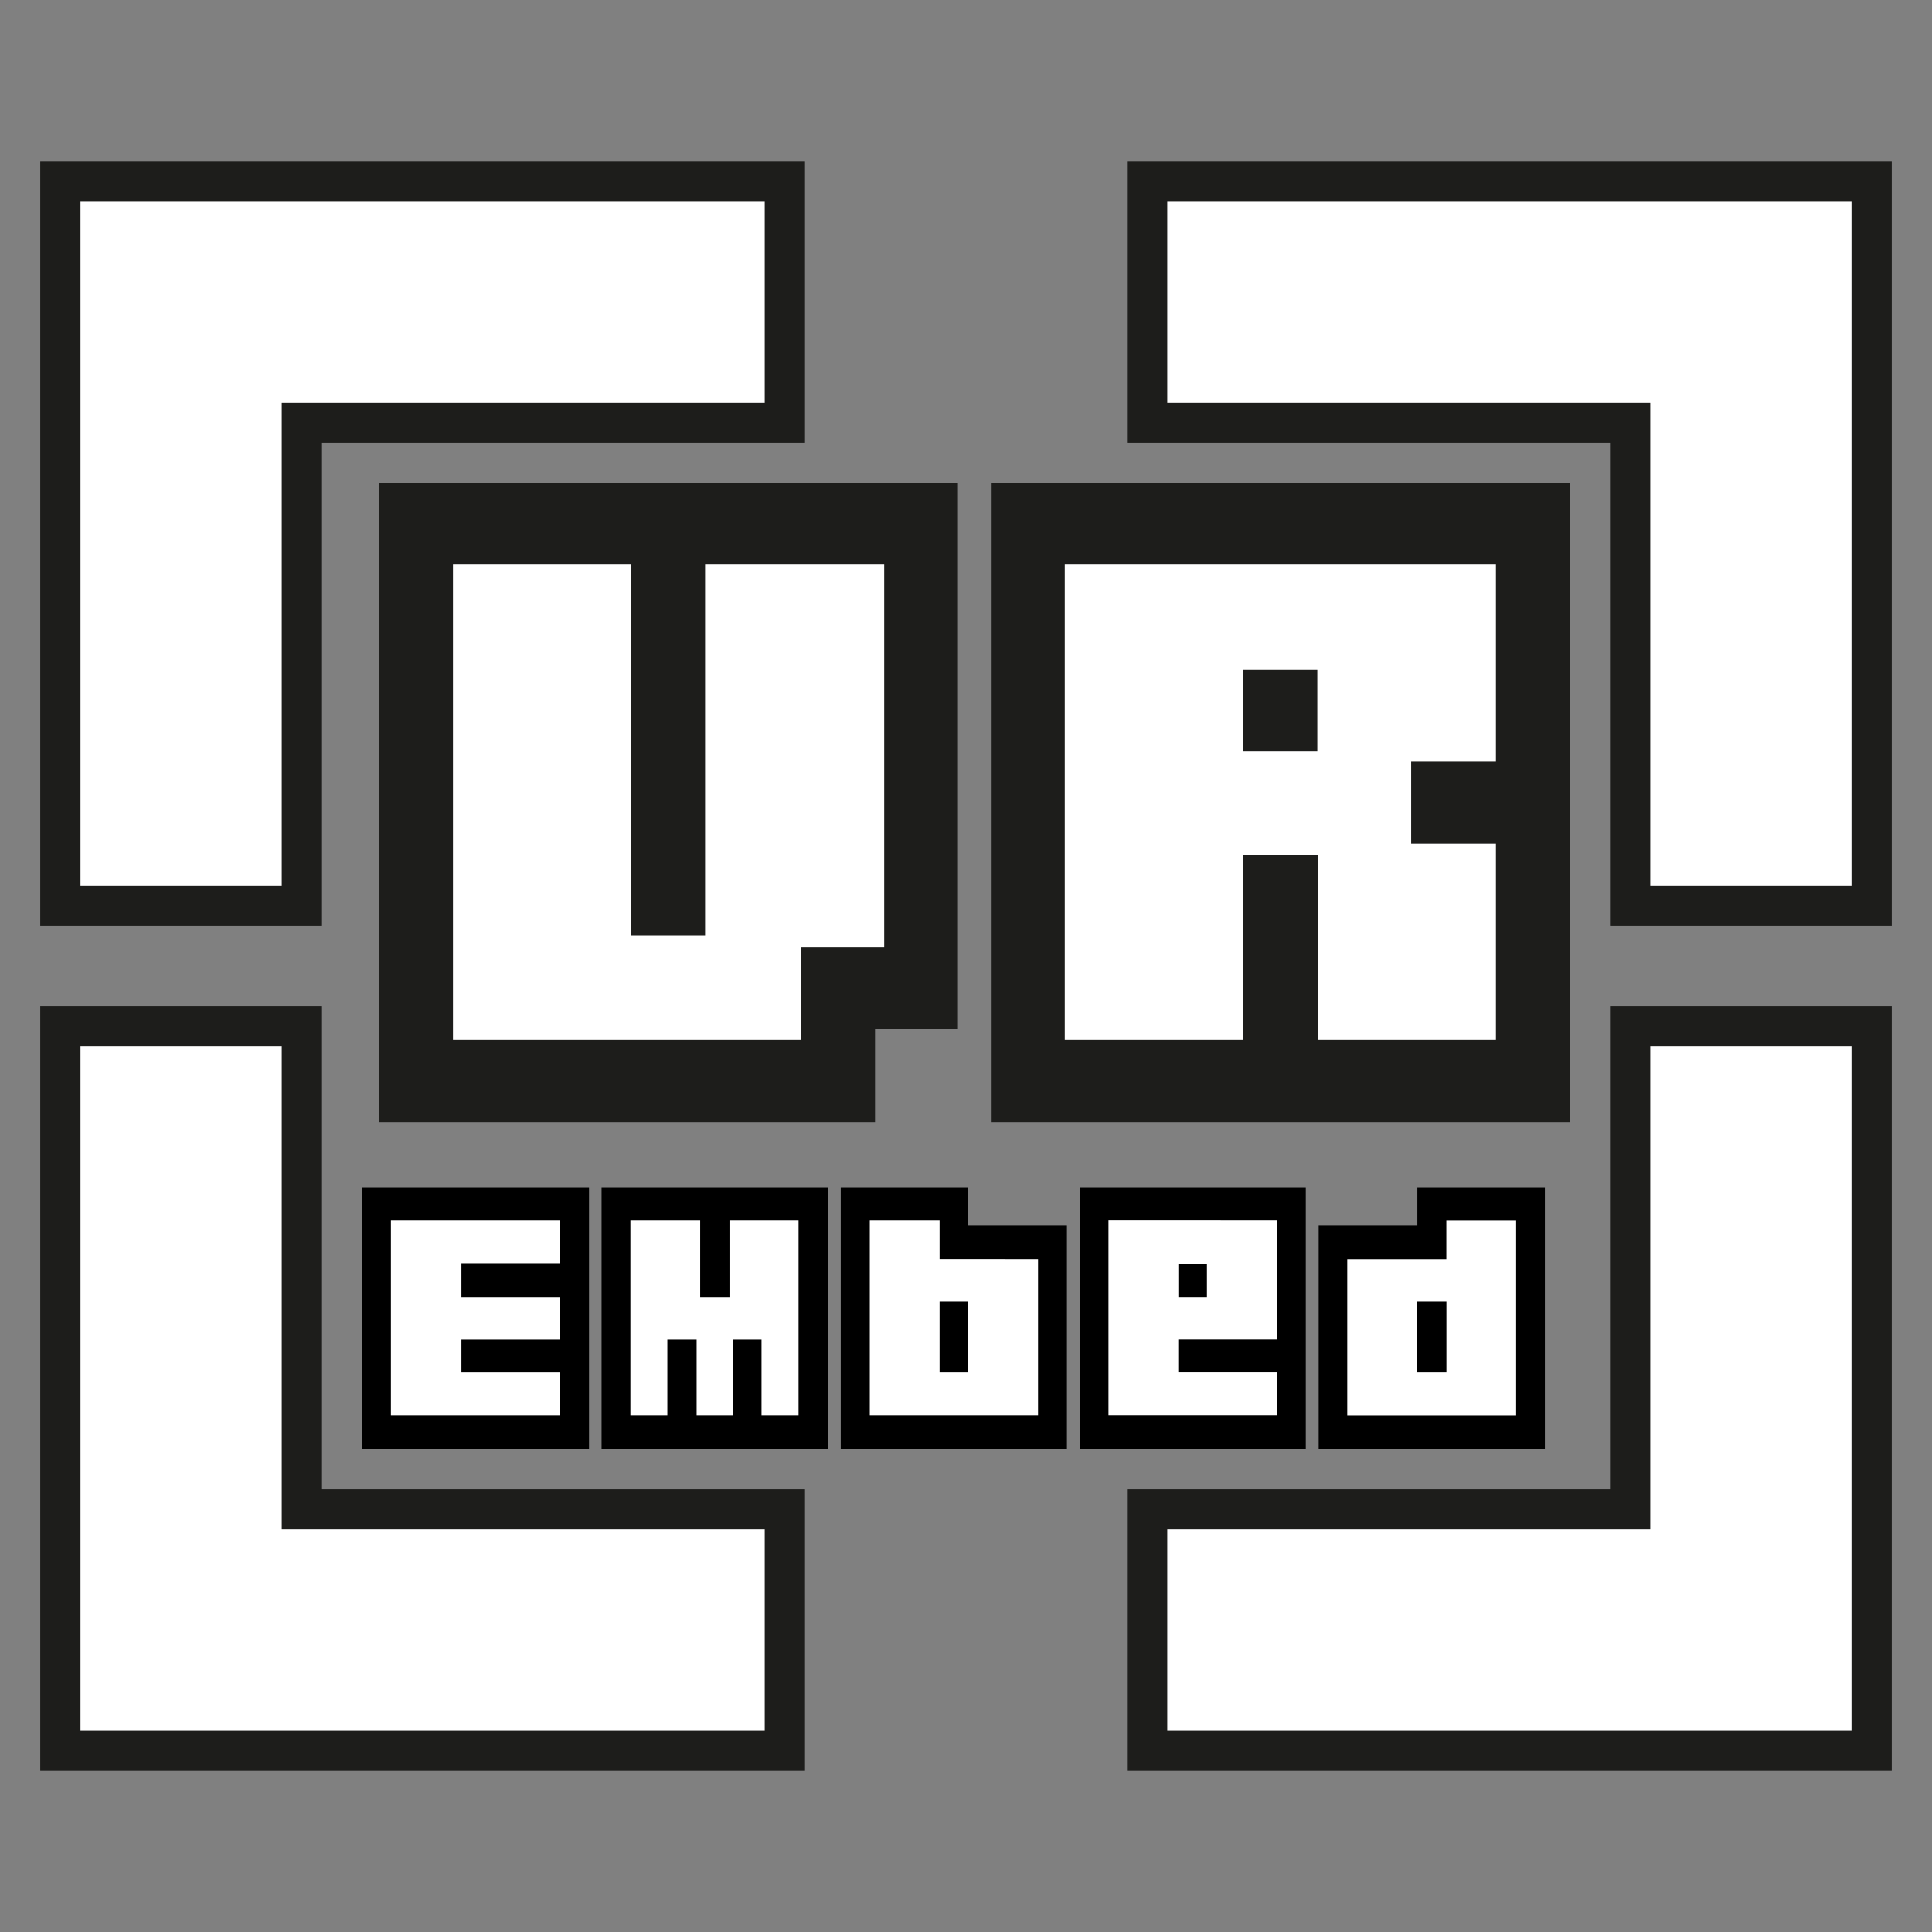<?xml version="1.0" encoding="utf-8"?>
<!-- Generator: Adobe Illustrator 15.1.0, SVG Export Plug-In . SVG Version: 6.00 Build 0)  -->
<!DOCTYPE svg PUBLIC "-//W3C//DTD SVG 1.1//EN" "http://www.w3.org/Graphics/SVG/1.1/DTD/svg11.dtd">
<svg version="1.1" id="logo" xmlns="http://www.w3.org/2000/svg" xmlns:xlink="http://www.w3.org/1999/xlink" x="0px" y="0px"
	 width="24px" height="24px" viewBox="0 0 24 24" enable-background="new 0 0 24 24" xml:space="preserve">
<rect x="0" y="0" width="24" height="24" fill="#808080" stroke="none"/>
<polygon fill="#FFFFFF" stroke="#1D1D1B" stroke-width="0.5" stroke-miterlimit="10" points="3.75,5.25 3.75,11.25 0.75,11.25 
	0.75,2.25 9.75,2.25 9.75,5.25 "/>
<polygon fill="#FFFFFF" stroke="#1D1D1B" stroke-width="0.5" stroke-miterlimit="10" points="3.75,18.75 9.75,18.75 9.75,21.75 
	0.75,21.75 0.75,12.75 3.75,12.75 "/>
<polygon fill="#FFFFFF" stroke="#1D1D1B" stroke-width="0.5" stroke-miterlimit="10" points="20.25,18.75 20.25,12.75 23.25,12.75 
	23.25,21.75 14.25,21.75 14.25,18.75 "/>
<polygon fill="#FFFFFF" stroke="#1D1D1B" stroke-width="0.5" stroke-miterlimit="10" points="20.25,5.25 14.25,5.25 14.25,2.25 
	23.25,2.25 23.25,11.25 20.25,11.25 "/>
<g>
</g>
<line fill="none" x1="4.5" y1="9" x2="4.5" y2="18"/>
<line fill="none" x1="7.5" y1="18" x2="12" y2="10.5"/>
<g>
	<path fill="#1D1D1B" d="M4.709,13.941h6.161v-1.155h1.03V6H4.709V13.941z"/>
	<g id="XMLID_1_">
		<g>
			<polygon fill="#FFFFFF" points="9.949,11.771 9.949,12.92 5.627,12.92 5.627,7.01 7.842,7.01 7.842,11.621 8.759,11.621 
				8.759,7.01 10.984,7.01 10.984,11.771 			"/>
		</g>
		<g>
		</g>
	</g>
	<path fill="#1D1D1B" d="M12.309,6v7.941H19.5V6H12.309z"/>
	<g id="XMLID_2_">
		<g>
			<polygon fill="#FFFFFF" points="15.441,10.621 15.441,12.92 13.227,12.92 13.227,7.01 18.583,7.01 18.583,9.46 17.53,9.46 
				17.53,10.48 18.583,10.48 18.583,12.92 16.368,12.92 16.368,10.621 			"/>
		</g>
		<g>
		</g>
	</g>
	<rect x="15.444" y="8.321" fill="#1D1D1B" width="0.92" height="1.012"/>
</g>
<g>
	<path d="M19.191,14.751h-1.584v0.469h-1.226V18h2.81V14.751z M16.221,14.751h-2.809V18h2.809V14.751z M13.253,15.22h-1.225v-0.469
		h-1.584V18h2.81V15.22z M10.283,14.751h-2.81V18h2.81V14.751z M7.317,14.751H4.5V18h2.817V14.751z"/>
	<g id="XMLID_7_">
		<g>
			<path fill="#FFFFFF" d="M17.604,16.171v0.88h0.364v-0.88H17.604z M16.736,17.581v-1.94h1.231v-0.479h0.867v2.42H16.736z"/>
		</g>
		<g>
		</g>
	</g>
	<g id="XMLID_6_">
		<g>
			<path fill="#FFFFFF" d="M14.638,16.111h0.355v-0.41h-0.355V16.111z M15.86,15.161v1.479h-1.223v0.41h1.223v0.53h-2.09v-2.42
				H15.86z"/>
		</g>
		<g>
		</g>
	</g>
	<g id="XMLID_5_">
		<g>
			<path fill="#FFFFFF" d="M12.027,17.051v-0.88h-0.355v0.88H12.027z M12.895,15.641v1.94h-2.09v-2.42h0.867v0.479H12.895z"/>
		</g>
		<g>
		</g>
	</g>
	<g id="XMLID_4_">
		<g>
			<polygon fill="#FFFFFF" points="9.92,15.161 9.92,17.581 9.46,17.581 9.46,16.641 9.105,16.641 9.105,17.581 8.654,17.581 
				8.654,16.641 8.29,16.641 8.29,17.581 7.831,17.581 7.831,15.161 8.698,15.161 8.698,16.111 9.062,16.111 9.062,15.161 			"/>
		</g>
		<g>
		</g>
	</g>
	<g id="XMLID_3_">
		<g>
			<polygon fill="#FFFFFF" points="6.955,16.111 6.955,16.641 5.732,16.641 5.732,17.051 6.955,17.051 6.955,17.581 4.856,17.581 
				4.856,15.161 6.955,15.161 6.955,15.691 5.732,15.691 5.732,16.111 			"/>
		</g>
		<g>
		</g>
	</g>
</g>
</svg>
